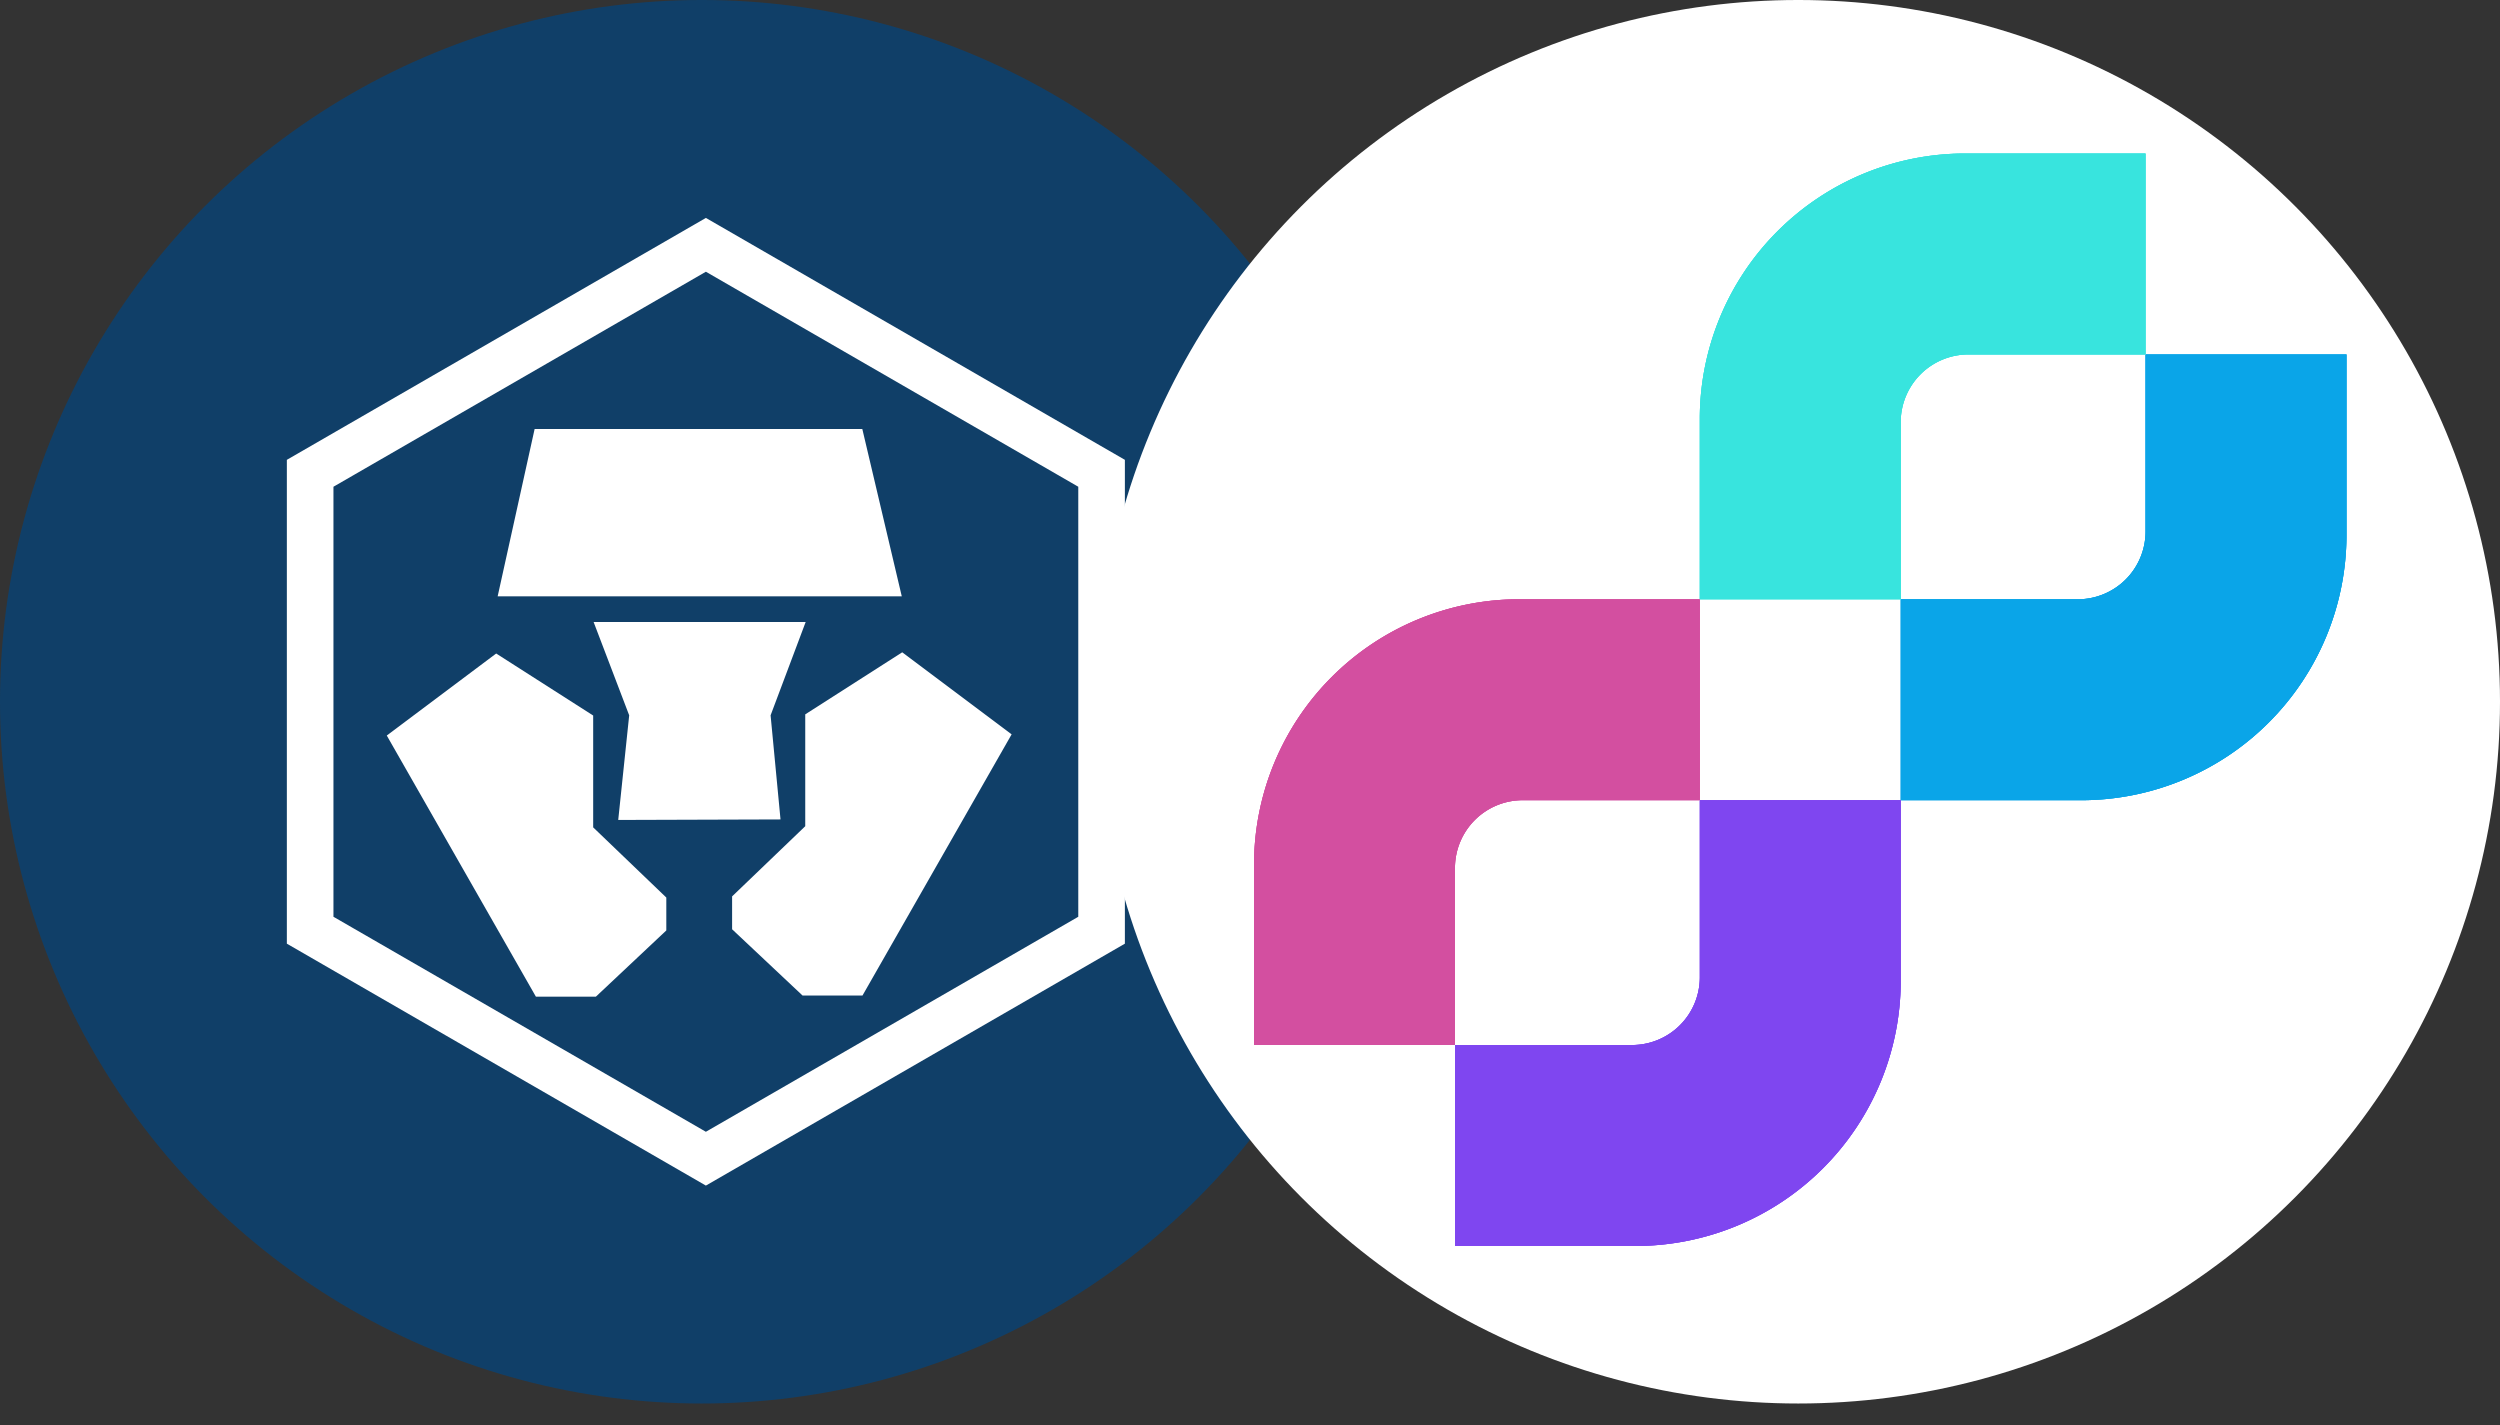 <svg xmlns="http://www.w3.org/2000/svg" xmlns:xlink="http://www.w3.org/1999/xlink" width="114" height="65" viewBox="0 0 114 65">
  <rect x="0" y="0" width="114" height="65" fill="#333333" stroke="none"/>
  <defs>
    <style>
      .cls-1, .cls-5 {
        fill: #fff;
      }

      .cls-2 {
        clip-path: url(#clip-path);
      }

      .cls-3 {
        fill: #103f68;
      }

      .cls-4, .cls-6 {
        fill: none;
      }

      .cls-4 {
        stroke: #fff;
        stroke-width: 2.125px;
      }

      .cls-10, .cls-11, .cls-4, .cls-5, .cls-6, .cls-8, .cls-9 {
        fill-rule: evenodd;
      }

      .cls-6 {
        stroke: #979797;
        stroke-width: 0.125px;
      }

      .cls-7 {
        clip-path: url(#clip-path-2);
      }

      .cls-8 {
        fill: #7f46f0;
      }

      .cls-9 {
        fill: #d34fa0;
      }

      .cls-10 {
        fill: #0aa5e8;
      }

      .cls-11 {
        fill: #38e4de;
      }
    </style>
    <clipPath id="clip-path">
      <circle id="Ellipse_1857" data-name="Ellipse 1857" class="cls-1" cx="32" cy="32" r="32" transform="translate(-24083 -9037)"/>
    </clipPath>
    <clipPath id="clip-path-2">
      <circle id="Ellipse_1872" data-name="Ellipse 1872" class="cls-1" cx="32" cy="32" r="32" transform="translate(1504.801 87)"/>
    </clipPath>
  </defs>
  <g id="Group_9753" data-name="Group 9753" transform="translate(-18079 23246)">
    <g id="Mask_Group_326" data-name="Mask Group 326" class="cls-2" transform="translate(42162 -14209)">
      <g id="Page-1" transform="translate(-24083 -9037)">
        <circle id="Oval" class="cls-3" cx="32" cy="32" r="32"/>
        <path id="Polygon" class="cls-4" d="M32.188,11.164,50.232,21.582V42.418L32.188,52.836,14.143,42.418V21.582Z"/>
        <path id="Path" class="cls-5" d="M24.379,19.561l-1.686,7.632H41.121l-1.8-7.632Z"/>
        <path id="Path-2" class="cls-5" d="M22.626,29.8,17.637,33.54l6.8,11.908h2.735l3.212-3.02v-1.5l-3.335-3.2v-5.1Z"/>
        <path id="Path-2-2" data-name="Path-2" class="cls-5" d="M38.372-29.745l-4.989-3.742,6.8-11.908h2.735l3.211,3.02v1.5l-3.335,3.2v5.1Z" transform="translate(79.513) rotate(180)"/>
        <path id="Path-3" class="cls-6"/>
        <path id="Path-4" class="cls-5" d="M27.068,28.362l1.623,4.257-.5,4.771,7.4-.024-.452-4.747,1.6-4.257Z"/>
      </g>
    </g>
    <circle id="Ellipse_1662" data-name="Ellipse 1662" class="cls-1" cx="32" cy="32" r="32" transform="translate(18129 -23246)"/>
    <g id="Mask_Group_338" data-name="Mask Group 338" class="cls-7" transform="translate(16623.199 -23332)">
      <g id="Layer_x0020_1" transform="translate(1512.985 93)">
        <g id="_2302127387760">
          <path id="Path_17403" data-name="Path 17403" class="cls-8" d="M75.509,178.873v6.961a12.1,12.1,0,0,1-12.082,12.082H55.183v-9.163h8.08a3.089,3.089,0,0,0,3.083-3.083v-8.08h9.163Z" transform="translate(-46.019 -148.1)"/>
          <path id="Path_17404" data-name="Path 17404" class="cls-9" d="M19.043,122.408H12.082A12.1,12.1,0,0,0,0,134.49v8.244H9.163v-8.08a3.089,3.089,0,0,1,3.083-3.083h8.08v-9.163Z" transform="translate(0 -102.082)"/>
          <path id="Path_17405" data-name="Path 17405" class="cls-10" d="M178.873,75.509h6.961a12.1,12.1,0,0,0,12.082-12.082V55.183h-9.163v8.08a3.089,3.089,0,0,1-3.083,3.083h-8.08v9.163Z" transform="translate(-148.1 -46.019)"/>
          <path id="Path_17406" data-name="Path 17406" class="cls-11" d="M122.408,19.043V12.082A12.1,12.1,0,0,1,134.49,0h8.244V9.163h-8.08a3.089,3.089,0,0,0-3.083,3.083v8.08h-9.163Z" transform="translate(-102.082)"/>
        </g>
      </g>
    </g>
    <g id="Mask_Group_339" data-name="Mask Group 339" class="cls-7" transform="translate(16623.199 -23332)">
      <g id="Layer_x0020_1-2" data-name="Layer_x0020_1" transform="translate(1512.985 93)">
        <g id="_2302127387760-2" data-name="_2302127387760">
          <path id="Path_17407" data-name="Path 17407" class="cls-8" d="M75.509,178.873v6.961a12.1,12.1,0,0,1-12.082,12.082H55.183v-9.163h8.08a3.089,3.089,0,0,0,3.083-3.083v-8.08h9.163Z" transform="translate(-46.019 -148.1)"/>
          <path id="Path_17408" data-name="Path 17408" class="cls-9" d="M19.043,122.408H12.082A12.1,12.1,0,0,0,0,134.49v8.244H9.163v-8.08a3.089,3.089,0,0,1,3.083-3.083h8.08v-9.163Z" transform="translate(0 -102.082)"/>
          <path id="Path_17409" data-name="Path 17409" class="cls-10" d="M178.873,75.509h6.961a12.1,12.1,0,0,0,12.082-12.082V55.183h-9.163v8.08a3.089,3.089,0,0,1-3.083,3.083h-8.08v9.163Z" transform="translate(-148.1 -46.019)"/>
          <path id="Path_17410" data-name="Path 17410" class="cls-11" d="M122.408,19.043V12.082A12.1,12.1,0,0,1,134.49,0h8.244V9.163h-8.08a3.089,3.089,0,0,0-3.083,3.083v8.08h-9.163Z" transform="translate(-102.082)"/>
        </g>
      </g>
    </g>
    <g id="Mask_Group_340" data-name="Mask Group 340" class="cls-7" transform="translate(16623.199 -23332)">
      <g id="Layer_x0020_1-3" data-name="Layer_x0020_1" transform="translate(1512.985 93)">
        <g id="_2302127387760-3" data-name="_2302127387760">
          <path id="Path_17411" data-name="Path 17411" class="cls-8" d="M75.509,178.873v6.961a12.1,12.1,0,0,1-12.082,12.082H55.183v-9.163h8.08a3.089,3.089,0,0,0,3.083-3.083v-8.08h9.163Z" transform="translate(-46.019 -148.1)"/>
          <path id="Path_17412" data-name="Path 17412" class="cls-9" d="M19.043,122.408H12.082A12.1,12.1,0,0,0,0,134.49v8.244H9.163v-8.08a3.089,3.089,0,0,1,3.083-3.083h8.08v-9.163Z" transform="translate(0 -102.082)"/>
          <path id="Path_17413" data-name="Path 17413" class="cls-10" d="M178.873,75.509h6.961a12.1,12.1,0,0,0,12.082-12.082V55.183h-9.163v8.08a3.089,3.089,0,0,1-3.083,3.083h-8.08v9.163Z" transform="translate(-148.1 -46.019)"/>
          <path id="Path_17414" data-name="Path 17414" class="cls-11" d="M122.408,19.043V12.082A12.1,12.1,0,0,1,134.49,0h8.244V9.163h-8.08a3.089,3.089,0,0,0-3.083,3.083v8.08h-9.163Z" transform="translate(-102.082)"/>
        </g>
      </g>
    </g>
  </g>
</svg>
